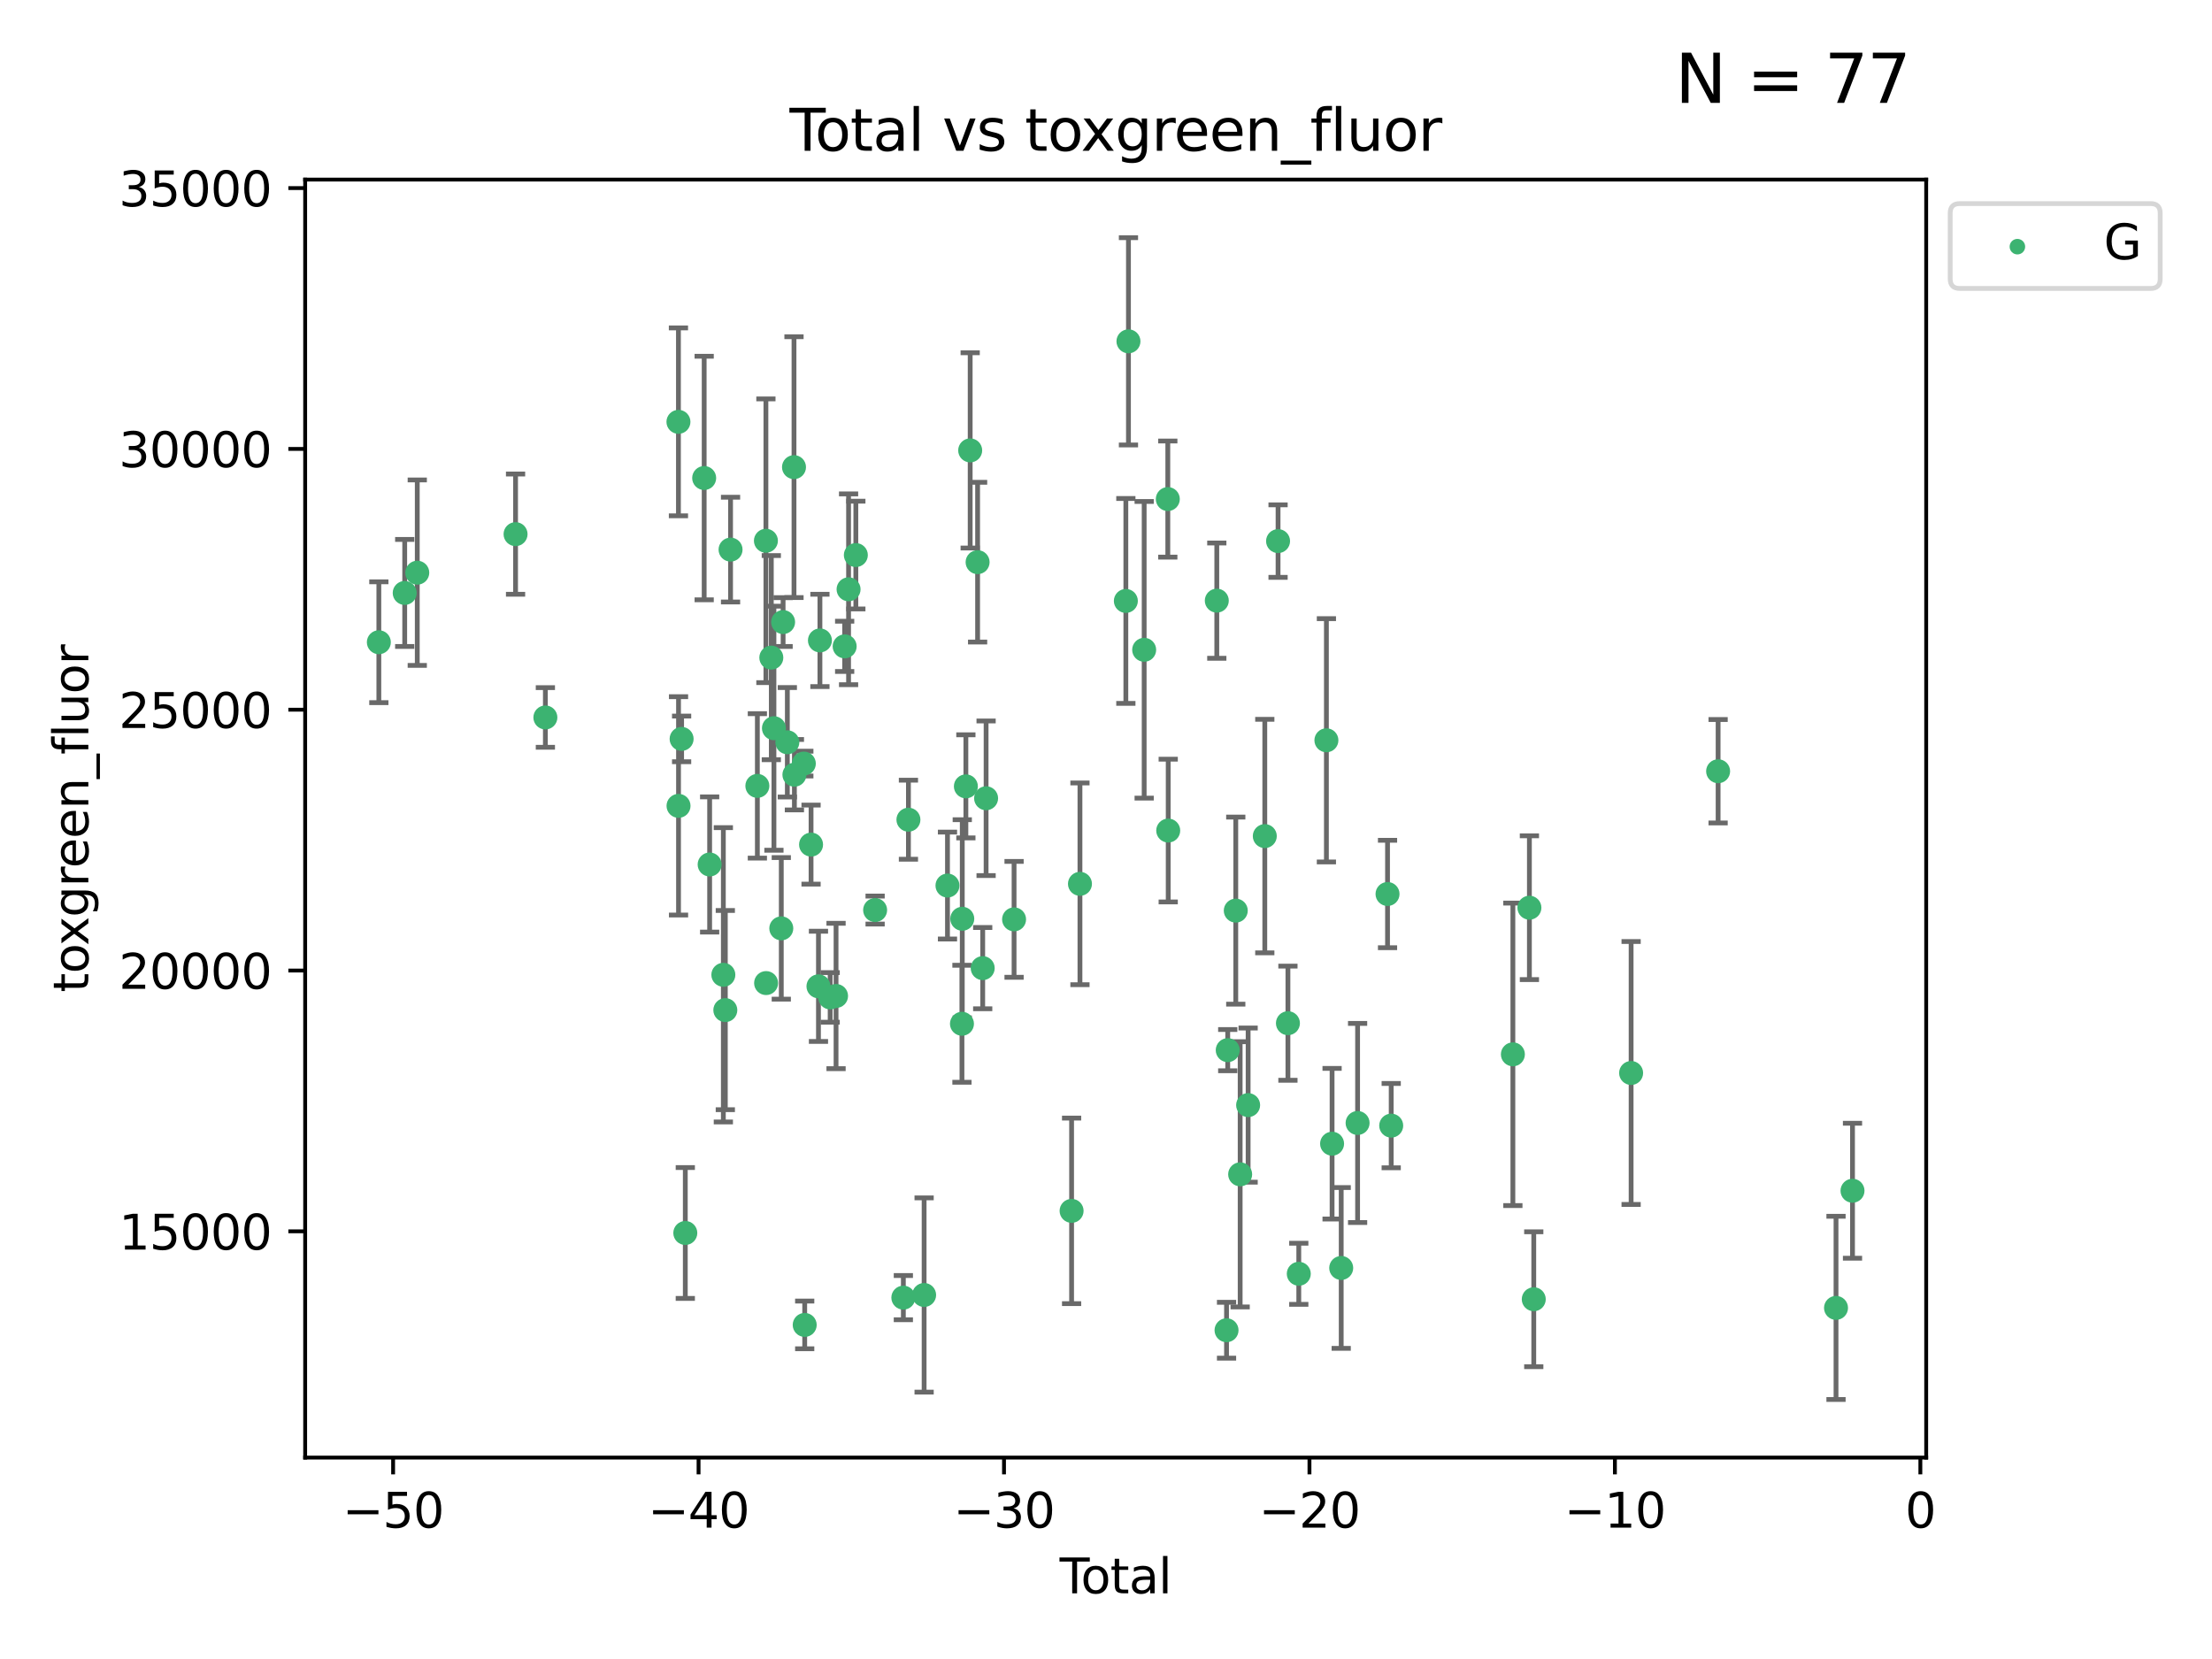 <?xml version="1.0" encoding="utf-8" standalone="no"?>
<!DOCTYPE svg PUBLIC "-//W3C//DTD SVG 1.1//EN"
  "http://www.w3.org/Graphics/SVG/1.1/DTD/svg11.dtd">
<svg xmlns:xlink="http://www.w3.org/1999/xlink" width="460.8pt" height="345.6pt" viewBox="0 0 460.8 345.6" xmlns="http://www.w3.org/2000/svg" version="1.1">
 <defs>
  <style type="text/css">*{stroke-linejoin: round; stroke-linecap: butt}</style>
 </defs>
 <g id="figure_1">
  <g id="patch_1">
   <path d="M 0 345.6 
L 460.8 345.6 
L 460.8 0 
L 0 0 
z
" style="fill: #ffffff"/>
  </g>
  <g id="axes_1">
   <g id="patch_2">
    <path d="M 63.571 303.64 
L 401.26 303.64 
L 401.26 37.411 
L 63.571 37.411 
z
" style="fill: #ffffff"/>
   </g>
   <g id="PathCollection_1">
    <defs>
     <path id="m4268d180ea" d="M 0 1.118 
C 0.297 1.118 0.581 1 0.791 0.791 
C 1 0.581 1.118 0.297 1.118 0 
C 1.118 -0.297 1 -0.581 0.791 -0.791 
C 0.581 -1 0.297 -1.118 0 -1.118 
C -0.297 -1.118 -0.581 -1 -0.791 -0.791 
C -1 -0.581 -1.118 -0.297 -1.118 0 
C -1.118 0.297 -1 0.581 -0.791 0.791 
C -0.581 1 -0.297 1.118 0 1.118 
z
" style="stroke: #3cb371"/>
    </defs>
    <g clip-path="url(#pca9595f825)">
     <use xlink:href="#m4268d180ea" x="78.921" y="133.79" style="fill: #3cb371; stroke: #3cb371"/>
     <use xlink:href="#m4268d180ea" x="84.308" y="123.522" style="fill: #3cb371; stroke: #3cb371"/>
     <use xlink:href="#m4268d180ea" x="86.925" y="119.301" style="fill: #3cb371; stroke: #3cb371"/>
     <use xlink:href="#m4268d180ea" x="107.401" y="111.272" style="fill: #3cb371; stroke: #3cb371"/>
     <use xlink:href="#m4268d180ea" x="113.612" y="149.46" style="fill: #3cb371; stroke: #3cb371"/>
     <use xlink:href="#m4268d180ea" x="141.332" y="87.879" style="fill: #3cb371; stroke: #3cb371"/>
     <use xlink:href="#m4268d180ea" x="141.35" y="167.877" style="fill: #3cb371; stroke: #3cb371"/>
     <use xlink:href="#m4268d180ea" x="141.993" y="153.924" style="fill: #3cb371; stroke: #3cb371"/>
     <use xlink:href="#m4268d180ea" x="142.761" y="256.852" style="fill: #3cb371; stroke: #3cb371"/>
     <use xlink:href="#m4268d180ea" x="146.692" y="99.579" style="fill: #3cb371; stroke: #3cb371"/>
     <use xlink:href="#m4268d180ea" x="147.832" y="180.088" style="fill: #3cb371; stroke: #3cb371"/>
     <use xlink:href="#m4268d180ea" x="150.687" y="203.068" style="fill: #3cb371; stroke: #3cb371"/>
     <use xlink:href="#m4268d180ea" x="151.098" y="210.422" style="fill: #3cb371; stroke: #3cb371"/>
     <use xlink:href="#m4268d180ea" x="152.188" y="114.493" style="fill: #3cb371; stroke: #3cb371"/>
     <use xlink:href="#m4268d180ea" x="157.772" y="163.714" style="fill: #3cb371; stroke: #3cb371"/>
     <use xlink:href="#m4268d180ea" x="159.553" y="112.651" style="fill: #3cb371; stroke: #3cb371"/>
     <use xlink:href="#m4268d180ea" x="159.594" y="204.793" style="fill: #3cb371; stroke: #3cb371"/>
     <use xlink:href="#m4268d180ea" x="160.679" y="136.995" style="fill: #3cb371; stroke: #3cb371"/>
     <use xlink:href="#m4268d180ea" x="161.225" y="151.7" style="fill: #3cb371; stroke: #3cb371"/>
     <use xlink:href="#m4268d180ea" x="162.757" y="193.393" style="fill: #3cb371; stroke: #3cb371"/>
     <use xlink:href="#m4268d180ea" x="163.135" y="129.588" style="fill: #3cb371; stroke: #3cb371"/>
     <use xlink:href="#m4268d180ea" x="164.018" y="154.629" style="fill: #3cb371; stroke: #3cb371"/>
     <use xlink:href="#m4268d180ea" x="165.404" y="97.313" style="fill: #3cb371; stroke: #3cb371"/>
     <use xlink:href="#m4268d180ea" x="165.49" y="161.385" style="fill: #3cb371; stroke: #3cb371"/>
     <use xlink:href="#m4268d180ea" x="167.452" y="159.069" style="fill: #3cb371; stroke: #3cb371"/>
     <use xlink:href="#m4268d180ea" x="167.635" y="276.006" style="fill: #3cb371; stroke: #3cb371"/>
     <use xlink:href="#m4268d180ea" x="168.958" y="175.945" style="fill: #3cb371; stroke: #3cb371"/>
     <use xlink:href="#m4268d180ea" x="170.502" y="205.47" style="fill: #3cb371; stroke: #3cb371"/>
     <use xlink:href="#m4268d180ea" x="170.806" y="133.412" style="fill: #3cb371; stroke: #3cb371"/>
     <use xlink:href="#m4268d180ea" x="172.94" y="207.78" style="fill: #3cb371; stroke: #3cb371"/>
     <use xlink:href="#m4268d180ea" x="174.165" y="207.477" style="fill: #3cb371; stroke: #3cb371"/>
     <use xlink:href="#m4268d180ea" x="175.958" y="134.649" style="fill: #3cb371; stroke: #3cb371"/>
     <use xlink:href="#m4268d180ea" x="176.774" y="122.761" style="fill: #3cb371; stroke: #3cb371"/>
     <use xlink:href="#m4268d180ea" x="178.287" y="115.631" style="fill: #3cb371; stroke: #3cb371"/>
     <use xlink:href="#m4268d180ea" x="182.304" y="189.581" style="fill: #3cb371; stroke: #3cb371"/>
     <use xlink:href="#m4268d180ea" x="188.185" y="270.322" style="fill: #3cb371; stroke: #3cb371"/>
     <use xlink:href="#m4268d180ea" x="189.243" y="170.758" style="fill: #3cb371; stroke: #3cb371"/>
     <use xlink:href="#m4268d180ea" x="192.511" y="269.768" style="fill: #3cb371; stroke: #3cb371"/>
     <use xlink:href="#m4268d180ea" x="197.378" y="184.477" style="fill: #3cb371; stroke: #3cb371"/>
     <use xlink:href="#m4268d180ea" x="200.393" y="213.27" style="fill: #3cb371; stroke: #3cb371"/>
     <use xlink:href="#m4268d180ea" x="200.458" y="191.398" style="fill: #3cb371; stroke: #3cb371"/>
     <use xlink:href="#m4268d180ea" x="201.21" y="163.812" style="fill: #3cb371; stroke: #3cb371"/>
     <use xlink:href="#m4268d180ea" x="202.107" y="93.826" style="fill: #3cb371; stroke: #3cb371"/>
     <use xlink:href="#m4268d180ea" x="203.653" y="117.11" style="fill: #3cb371; stroke: #3cb371"/>
     <use xlink:href="#m4268d180ea" x="204.715" y="201.678" style="fill: #3cb371; stroke: #3cb371"/>
     <use xlink:href="#m4268d180ea" x="205.422" y="166.292" style="fill: #3cb371; stroke: #3cb371"/>
     <use xlink:href="#m4268d180ea" x="211.25" y="191.519" style="fill: #3cb371; stroke: #3cb371"/>
     <use xlink:href="#m4268d180ea" x="223.233" y="252.246" style="fill: #3cb371; stroke: #3cb371"/>
     <use xlink:href="#m4268d180ea" x="224.975" y="184.12" style="fill: #3cb371; stroke: #3cb371"/>
     <use xlink:href="#m4268d180ea" x="234.536" y="125.188" style="fill: #3cb371; stroke: #3cb371"/>
     <use xlink:href="#m4268d180ea" x="235.078" y="71.105" style="fill: #3cb371; stroke: #3cb371"/>
     <use xlink:href="#m4268d180ea" x="238.351" y="135.364" style="fill: #3cb371; stroke: #3cb371"/>
     <use xlink:href="#m4268d180ea" x="243.276" y="103.964" style="fill: #3cb371; stroke: #3cb371"/>
     <use xlink:href="#m4268d180ea" x="243.361" y="173.02" style="fill: #3cb371; stroke: #3cb371"/>
     <use xlink:href="#m4268d180ea" x="253.481" y="125.125" style="fill: #3cb371; stroke: #3cb371"/>
     <use xlink:href="#m4268d180ea" x="255.51" y="277.113" style="fill: #3cb371; stroke: #3cb371"/>
     <use xlink:href="#m4268d180ea" x="255.758" y="218.767" style="fill: #3cb371; stroke: #3cb371"/>
     <use xlink:href="#m4268d180ea" x="257.434" y="189.7" style="fill: #3cb371; stroke: #3cb371"/>
     <use xlink:href="#m4268d180ea" x="258.348" y="244.634" style="fill: #3cb371; stroke: #3cb371"/>
     <use xlink:href="#m4268d180ea" x="260.008" y="230.214" style="fill: #3cb371; stroke: #3cb371"/>
     <use xlink:href="#m4268d180ea" x="263.48" y="174.174" style="fill: #3cb371; stroke: #3cb371"/>
     <use xlink:href="#m4268d180ea" x="266.244" y="112.721" style="fill: #3cb371; stroke: #3cb371"/>
     <use xlink:href="#m4268d180ea" x="268.299" y="213.15" style="fill: #3cb371; stroke: #3cb371"/>
     <use xlink:href="#m4268d180ea" x="270.56" y="265.352" style="fill: #3cb371; stroke: #3cb371"/>
     <use xlink:href="#m4268d180ea" x="276.314" y="154.216" style="fill: #3cb371; stroke: #3cb371"/>
     <use xlink:href="#m4268d180ea" x="277.497" y="238.254" style="fill: #3cb371; stroke: #3cb371"/>
     <use xlink:href="#m4268d180ea" x="279.398" y="264.139" style="fill: #3cb371; stroke: #3cb371"/>
     <use xlink:href="#m4268d180ea" x="282.812" y="233.936" style="fill: #3cb371; stroke: #3cb371"/>
     <use xlink:href="#m4268d180ea" x="289.048" y="186.237" style="fill: #3cb371; stroke: #3cb371"/>
     <use xlink:href="#m4268d180ea" x="289.814" y="234.489" style="fill: #3cb371; stroke: #3cb371"/>
     <use xlink:href="#m4268d180ea" x="315.161" y="219.635" style="fill: #3cb371; stroke: #3cb371"/>
     <use xlink:href="#m4268d180ea" x="318.603" y="189.091" style="fill: #3cb371; stroke: #3cb371"/>
     <use xlink:href="#m4268d180ea" x="319.511" y="270.655" style="fill: #3cb371; stroke: #3cb371"/>
     <use xlink:href="#m4268d180ea" x="339.791" y="223.523" style="fill: #3cb371; stroke: #3cb371"/>
     <use xlink:href="#m4268d180ea" x="357.915" y="160.664" style="fill: #3cb371; stroke: #3cb371"/>
     <use xlink:href="#m4268d180ea" x="382.476" y="272.458" style="fill: #3cb371; stroke: #3cb371"/>
     <use xlink:href="#m4268d180ea" x="385.911" y="248.052" style="fill: #3cb371; stroke: #3cb371"/>
    </g>
   </g>
   <g id="matplotlib.axis_1">
    <g id="xtick_1">
     <g id="line2d_1">
      <defs>
       <path id="m63429c8e22" d="M 0 0 
L 0 3.5 
" style="stroke: #000000; stroke-width: 0.8"/>
      </defs>
      <g>
       <use xlink:href="#m63429c8e22" x="81.892" y="303.64" style="stroke: #000000; stroke-width: 0.8"/>
      </g>
     </g>
     <g id="text_1">
      <!-- −50 -->
      <g transform="translate(71.339 318.238)scale(0.1 -0.1)">
       <defs>
        <path id="DejaVuSans-2212" d="M 678 2272 
L 4684 2272 
L 4684 1741 
L 678 1741 
L 678 2272 
z
" transform="scale(0.016)"/>
        <path id="DejaVuSans-35" d="M 691 4666 
L 3169 4666 
L 3169 4134 
L 1269 4134 
L 1269 2991 
Q 1406 3038 1543 3061 
Q 1681 3084 1819 3084 
Q 2600 3084 3056 2656 
Q 3513 2228 3513 1497 
Q 3513 744 3044 326 
Q 2575 -91 1722 -91 
Q 1428 -91 1123 -41 
Q 819 9 494 109 
L 494 744 
Q 775 591 1075 516 
Q 1375 441 1709 441 
Q 2250 441 2565 725 
Q 2881 1009 2881 1497 
Q 2881 1984 2565 2268 
Q 2250 2553 1709 2553 
Q 1456 2553 1204 2497 
Q 953 2441 691 2322 
L 691 4666 
z
" transform="scale(0.016)"/>
        <path id="DejaVuSans-30" d="M 2034 4250 
Q 1547 4250 1301 3770 
Q 1056 3291 1056 2328 
Q 1056 1369 1301 889 
Q 1547 409 2034 409 
Q 2525 409 2770 889 
Q 3016 1369 3016 2328 
Q 3016 3291 2770 3770 
Q 2525 4250 2034 4250 
z
M 2034 4750 
Q 2819 4750 3233 4129 
Q 3647 3509 3647 2328 
Q 3647 1150 3233 529 
Q 2819 -91 2034 -91 
Q 1250 -91 836 529 
Q 422 1150 422 2328 
Q 422 3509 836 4129 
Q 1250 4750 2034 4750 
z
" transform="scale(0.016)"/>
       </defs>
       <use xlink:href="#DejaVuSans-2212"/>
       <use xlink:href="#DejaVuSans-35" x="83.789"/>
       <use xlink:href="#DejaVuSans-30" x="147.412"/>
      </g>
     </g>
    </g>
    <g id="xtick_2">
     <g id="line2d_2">
      <g>
       <use xlink:href="#m63429c8e22" x="145.522" y="303.64" style="stroke: #000000; stroke-width: 0.8"/>
      </g>
     </g>
     <g id="text_2">
      <!-- −40 -->
      <g transform="translate(134.97 318.238)scale(0.1 -0.1)">
       <defs>
        <path id="DejaVuSans-34" d="M 2419 4116 
L 825 1625 
L 2419 1625 
L 2419 4116 
z
M 2253 4666 
L 3047 4666 
L 3047 1625 
L 3713 1625 
L 3713 1100 
L 3047 1100 
L 3047 0 
L 2419 0 
L 2419 1100 
L 313 1100 
L 313 1709 
L 2253 4666 
z
" transform="scale(0.016)"/>
       </defs>
       <use xlink:href="#DejaVuSans-2212"/>
       <use xlink:href="#DejaVuSans-34" x="83.789"/>
       <use xlink:href="#DejaVuSans-30" x="147.412"/>
      </g>
     </g>
    </g>
    <g id="xtick_3">
     <g id="line2d_3">
      <g>
       <use xlink:href="#m63429c8e22" x="209.153" y="303.64" style="stroke: #000000; stroke-width: 0.8"/>
      </g>
     </g>
     <g id="text_3">
      <!-- −30 -->
      <g transform="translate(198.601 318.238)scale(0.1 -0.1)">
       <defs>
        <path id="DejaVuSans-33" d="M 2597 2516 
Q 3050 2419 3304 2112 
Q 3559 1806 3559 1356 
Q 3559 666 3084 287 
Q 2609 -91 1734 -91 
Q 1441 -91 1130 -33 
Q 819 25 488 141 
L 488 750 
Q 750 597 1062 519 
Q 1375 441 1716 441 
Q 2309 441 2620 675 
Q 2931 909 2931 1356 
Q 2931 1769 2642 2001 
Q 2353 2234 1838 2234 
L 1294 2234 
L 1294 2753 
L 1863 2753 
Q 2328 2753 2575 2939 
Q 2822 3125 2822 3475 
Q 2822 3834 2567 4026 
Q 2313 4219 1838 4219 
Q 1578 4219 1281 4162 
Q 984 4106 628 3988 
L 628 4550 
Q 988 4650 1302 4700 
Q 1616 4750 1894 4750 
Q 2613 4750 3031 4423 
Q 3450 4097 3450 3541 
Q 3450 3153 3228 2886 
Q 3006 2619 2597 2516 
z
" transform="scale(0.016)"/>
       </defs>
       <use xlink:href="#DejaVuSans-2212"/>
       <use xlink:href="#DejaVuSans-33" x="83.789"/>
       <use xlink:href="#DejaVuSans-30" x="147.412"/>
      </g>
     </g>
    </g>
    <g id="xtick_4">
     <g id="line2d_4">
      <g>
       <use xlink:href="#m63429c8e22" x="272.784" y="303.64" style="stroke: #000000; stroke-width: 0.8"/>
      </g>
     </g>
     <g id="text_4">
      <!-- −20 -->
      <g transform="translate(262.232 318.238)scale(0.1 -0.1)">
       <defs>
        <path id="DejaVuSans-32" d="M 1228 531 
L 3431 531 
L 3431 0 
L 469 0 
L 469 531 
Q 828 903 1448 1529 
Q 2069 2156 2228 2338 
Q 2531 2678 2651 2914 
Q 2772 3150 2772 3378 
Q 2772 3750 2511 3984 
Q 2250 4219 1831 4219 
Q 1534 4219 1204 4116 
Q 875 4013 500 3803 
L 500 4441 
Q 881 4594 1212 4672 
Q 1544 4750 1819 4750 
Q 2544 4750 2975 4387 
Q 3406 4025 3406 3419 
Q 3406 3131 3298 2873 
Q 3191 2616 2906 2266 
Q 2828 2175 2409 1742 
Q 1991 1309 1228 531 
z
" transform="scale(0.016)"/>
       </defs>
       <use xlink:href="#DejaVuSans-2212"/>
       <use xlink:href="#DejaVuSans-32" x="83.789"/>
       <use xlink:href="#DejaVuSans-30" x="147.412"/>
      </g>
     </g>
    </g>
    <g id="xtick_5">
     <g id="line2d_5">
      <g>
       <use xlink:href="#m63429c8e22" x="336.415" y="303.64" style="stroke: #000000; stroke-width: 0.8"/>
      </g>
     </g>
     <g id="text_5">
      <!-- −10 -->
      <g transform="translate(325.862 318.238)scale(0.1 -0.1)">
       <defs>
        <path id="DejaVuSans-31" d="M 794 531 
L 1825 531 
L 1825 4091 
L 703 3866 
L 703 4441 
L 1819 4666 
L 2450 4666 
L 2450 531 
L 3481 531 
L 3481 0 
L 794 0 
L 794 531 
z
" transform="scale(0.016)"/>
       </defs>
       <use xlink:href="#DejaVuSans-2212"/>
       <use xlink:href="#DejaVuSans-31" x="83.789"/>
       <use xlink:href="#DejaVuSans-30" x="147.412"/>
      </g>
     </g>
    </g>
    <g id="xtick_6">
     <g id="line2d_6">
      <g>
       <use xlink:href="#m63429c8e22" x="400.046" y="303.64" style="stroke: #000000; stroke-width: 0.8"/>
      </g>
     </g>
     <g id="text_6">
      <!-- 0 -->
      <g transform="translate(396.864 318.238)scale(0.1 -0.1)">
       <use xlink:href="#DejaVuSans-30"/>
      </g>
     </g>
    </g>
    <g id="text_7">
     <!-- Total -->
     <g transform="translate(220.739 331.917)scale(0.1 -0.1)">
      <defs>
       <path id="DejaVuSans-54" d="M -19 4666 
L 3928 4666 
L 3928 4134 
L 2272 4134 
L 2272 0 
L 1638 0 
L 1638 4134 
L -19 4134 
L -19 4666 
z
" transform="scale(0.016)"/>
       <path id="DejaVuSans-6f" d="M 1959 3097 
Q 1497 3097 1228 2736 
Q 959 2375 959 1747 
Q 959 1119 1226 758 
Q 1494 397 1959 397 
Q 2419 397 2687 759 
Q 2956 1122 2956 1747 
Q 2956 2369 2687 2733 
Q 2419 3097 1959 3097 
z
M 1959 3584 
Q 2709 3584 3137 3096 
Q 3566 2609 3566 1747 
Q 3566 888 3137 398 
Q 2709 -91 1959 -91 
Q 1206 -91 779 398 
Q 353 888 353 1747 
Q 353 2609 779 3096 
Q 1206 3584 1959 3584 
z
" transform="scale(0.016)"/>
       <path id="DejaVuSans-74" d="M 1172 4494 
L 1172 3500 
L 2356 3500 
L 2356 3053 
L 1172 3053 
L 1172 1153 
Q 1172 725 1289 603 
Q 1406 481 1766 481 
L 2356 481 
L 2356 0 
L 1766 0 
Q 1100 0 847 248 
Q 594 497 594 1153 
L 594 3053 
L 172 3053 
L 172 3500 
L 594 3500 
L 594 4494 
L 1172 4494 
z
" transform="scale(0.016)"/>
       <path id="DejaVuSans-61" d="M 2194 1759 
Q 1497 1759 1228 1600 
Q 959 1441 959 1056 
Q 959 750 1161 570 
Q 1363 391 1709 391 
Q 2188 391 2477 730 
Q 2766 1069 2766 1631 
L 2766 1759 
L 2194 1759 
z
M 3341 1997 
L 3341 0 
L 2766 0 
L 2766 531 
Q 2569 213 2275 61 
Q 1981 -91 1556 -91 
Q 1019 -91 701 211 
Q 384 513 384 1019 
Q 384 1609 779 1909 
Q 1175 2209 1959 2209 
L 2766 2209 
L 2766 2266 
Q 2766 2663 2505 2880 
Q 2244 3097 1772 3097 
Q 1472 3097 1187 3025 
Q 903 2953 641 2809 
L 641 3341 
Q 956 3463 1253 3523 
Q 1550 3584 1831 3584 
Q 2591 3584 2966 3190 
Q 3341 2797 3341 1997 
z
" transform="scale(0.016)"/>
       <path id="DejaVuSans-6c" d="M 603 4863 
L 1178 4863 
L 1178 0 
L 603 0 
L 603 4863 
z
" transform="scale(0.016)"/>
      </defs>
      <use xlink:href="#DejaVuSans-54"/>
      <use xlink:href="#DejaVuSans-6f" x="44.084"/>
      <use xlink:href="#DejaVuSans-74" x="105.266"/>
      <use xlink:href="#DejaVuSans-61" x="144.475"/>
      <use xlink:href="#DejaVuSans-6c" x="205.754"/>
     </g>
    </g>
   </g>
   <g id="matplotlib.axis_2">
    <g id="ytick_1">
     <g id="line2d_7">
      <defs>
       <path id="m3a4b7395ba" d="M 0 0 
L -3.5 0 
" style="stroke: #000000; stroke-width: 0.8"/>
      </defs>
      <g>
       <use xlink:href="#m3a4b7395ba" x="63.571" y="256.511" style="stroke: #000000; stroke-width: 0.8"/>
      </g>
     </g>
     <g id="text_8">
      <!-- 15000 -->
      <g transform="translate(24.759 260.31)scale(0.1 -0.1)">
       <use xlink:href="#DejaVuSans-31"/>
       <use xlink:href="#DejaVuSans-35" x="63.623"/>
       <use xlink:href="#DejaVuSans-30" x="127.246"/>
       <use xlink:href="#DejaVuSans-30" x="190.869"/>
       <use xlink:href="#DejaVuSans-30" x="254.492"/>
      </g>
     </g>
    </g>
    <g id="ytick_2">
     <g id="line2d_8">
      <g>
       <use xlink:href="#m3a4b7395ba" x="63.571" y="202.179" style="stroke: #000000; stroke-width: 0.8"/>
      </g>
     </g>
     <g id="text_9">
      <!-- 20000 -->
      <g transform="translate(24.759 205.978)scale(0.1 -0.1)">
       <use xlink:href="#DejaVuSans-32"/>
       <use xlink:href="#DejaVuSans-30" x="63.623"/>
       <use xlink:href="#DejaVuSans-30" x="127.246"/>
       <use xlink:href="#DejaVuSans-30" x="190.869"/>
       <use xlink:href="#DejaVuSans-30" x="254.492"/>
      </g>
     </g>
    </g>
    <g id="ytick_3">
     <g id="line2d_9">
      <g>
       <use xlink:href="#m3a4b7395ba" x="63.571" y="147.847" style="stroke: #000000; stroke-width: 0.8"/>
      </g>
     </g>
     <g id="text_10">
      <!-- 25000 -->
      <g transform="translate(24.759 151.646)scale(0.1 -0.1)">
       <use xlink:href="#DejaVuSans-32"/>
       <use xlink:href="#DejaVuSans-35" x="63.623"/>
       <use xlink:href="#DejaVuSans-30" x="127.246"/>
       <use xlink:href="#DejaVuSans-30" x="190.869"/>
       <use xlink:href="#DejaVuSans-30" x="254.492"/>
      </g>
     </g>
    </g>
    <g id="ytick_4">
     <g id="line2d_10">
      <g>
       <use xlink:href="#m3a4b7395ba" x="63.571" y="93.515" style="stroke: #000000; stroke-width: 0.8"/>
      </g>
     </g>
     <g id="text_11">
      <!-- 30000 -->
      <g transform="translate(24.759 97.315)scale(0.1 -0.1)">
       <use xlink:href="#DejaVuSans-33"/>
       <use xlink:href="#DejaVuSans-30" x="63.623"/>
       <use xlink:href="#DejaVuSans-30" x="127.246"/>
       <use xlink:href="#DejaVuSans-30" x="190.869"/>
       <use xlink:href="#DejaVuSans-30" x="254.492"/>
      </g>
     </g>
    </g>
    <g id="ytick_5">
     <g id="line2d_11">
      <g>
       <use xlink:href="#m3a4b7395ba" x="63.571" y="39.183" style="stroke: #000000; stroke-width: 0.8"/>
      </g>
     </g>
     <g id="text_12">
      <!-- 35000 -->
      <g transform="translate(24.759 42.983)scale(0.1 -0.1)">
       <use xlink:href="#DejaVuSans-33"/>
       <use xlink:href="#DejaVuSans-35" x="63.623"/>
       <use xlink:href="#DejaVuSans-30" x="127.246"/>
       <use xlink:href="#DejaVuSans-30" x="190.869"/>
       <use xlink:href="#DejaVuSans-30" x="254.492"/>
      </g>
     </g>
    </g>
    <g id="text_13">
     <!-- toxgreen_fluor -->
     <g transform="translate(18.401 206.72)rotate(-90)scale(0.1 -0.1)">
      <defs>
       <path id="DejaVuSans-78" d="M 3513 3500 
L 2247 1797 
L 3578 0 
L 2900 0 
L 1881 1375 
L 863 0 
L 184 0 
L 1544 1831 
L 300 3500 
L 978 3500 
L 1906 2253 
L 2834 3500 
L 3513 3500 
z
" transform="scale(0.016)"/>
       <path id="DejaVuSans-67" d="M 2906 1791 
Q 2906 2416 2648 2759 
Q 2391 3103 1925 3103 
Q 1463 3103 1205 2759 
Q 947 2416 947 1791 
Q 947 1169 1205 825 
Q 1463 481 1925 481 
Q 2391 481 2648 825 
Q 2906 1169 2906 1791 
z
M 3481 434 
Q 3481 -459 3084 -895 
Q 2688 -1331 1869 -1331 
Q 1566 -1331 1297 -1286 
Q 1028 -1241 775 -1147 
L 775 -588 
Q 1028 -725 1275 -790 
Q 1522 -856 1778 -856 
Q 2344 -856 2625 -561 
Q 2906 -266 2906 331 
L 2906 616 
Q 2728 306 2450 153 
Q 2172 0 1784 0 
Q 1141 0 747 490 
Q 353 981 353 1791 
Q 353 2603 747 3093 
Q 1141 3584 1784 3584 
Q 2172 3584 2450 3431 
Q 2728 3278 2906 2969 
L 2906 3500 
L 3481 3500 
L 3481 434 
z
" transform="scale(0.016)"/>
       <path id="DejaVuSans-72" d="M 2631 2963 
Q 2534 3019 2420 3045 
Q 2306 3072 2169 3072 
Q 1681 3072 1420 2755 
Q 1159 2438 1159 1844 
L 1159 0 
L 581 0 
L 581 3500 
L 1159 3500 
L 1159 2956 
Q 1341 3275 1631 3429 
Q 1922 3584 2338 3584 
Q 2397 3584 2469 3576 
Q 2541 3569 2628 3553 
L 2631 2963 
z
" transform="scale(0.016)"/>
       <path id="DejaVuSans-65" d="M 3597 1894 
L 3597 1613 
L 953 1613 
Q 991 1019 1311 708 
Q 1631 397 2203 397 
Q 2534 397 2845 478 
Q 3156 559 3463 722 
L 3463 178 
Q 3153 47 2828 -22 
Q 2503 -91 2169 -91 
Q 1331 -91 842 396 
Q 353 884 353 1716 
Q 353 2575 817 3079 
Q 1281 3584 2069 3584 
Q 2775 3584 3186 3129 
Q 3597 2675 3597 1894 
z
M 3022 2063 
Q 3016 2534 2758 2815 
Q 2500 3097 2075 3097 
Q 1594 3097 1305 2825 
Q 1016 2553 972 2059 
L 3022 2063 
z
" transform="scale(0.016)"/>
       <path id="DejaVuSans-6e" d="M 3513 2113 
L 3513 0 
L 2938 0 
L 2938 2094 
Q 2938 2591 2744 2837 
Q 2550 3084 2163 3084 
Q 1697 3084 1428 2787 
Q 1159 2491 1159 1978 
L 1159 0 
L 581 0 
L 581 3500 
L 1159 3500 
L 1159 2956 
Q 1366 3272 1645 3428 
Q 1925 3584 2291 3584 
Q 2894 3584 3203 3211 
Q 3513 2838 3513 2113 
z
" transform="scale(0.016)"/>
       <path id="DejaVuSans-5f" d="M 3263 -1063 
L 3263 -1509 
L -63 -1509 
L -63 -1063 
L 3263 -1063 
z
" transform="scale(0.016)"/>
       <path id="DejaVuSans-66" d="M 2375 4863 
L 2375 4384 
L 1825 4384 
Q 1516 4384 1395 4259 
Q 1275 4134 1275 3809 
L 1275 3500 
L 2222 3500 
L 2222 3053 
L 1275 3053 
L 1275 0 
L 697 0 
L 697 3053 
L 147 3053 
L 147 3500 
L 697 3500 
L 697 3744 
Q 697 4328 969 4595 
Q 1241 4863 1831 4863 
L 2375 4863 
z
" transform="scale(0.016)"/>
       <path id="DejaVuSans-75" d="M 544 1381 
L 544 3500 
L 1119 3500 
L 1119 1403 
Q 1119 906 1312 657 
Q 1506 409 1894 409 
Q 2359 409 2629 706 
Q 2900 1003 2900 1516 
L 2900 3500 
L 3475 3500 
L 3475 0 
L 2900 0 
L 2900 538 
Q 2691 219 2414 64 
Q 2138 -91 1772 -91 
Q 1169 -91 856 284 
Q 544 659 544 1381 
z
M 1991 3584 
L 1991 3584 
z
" transform="scale(0.016)"/>
      </defs>
      <use xlink:href="#DejaVuSans-74"/>
      <use xlink:href="#DejaVuSans-6f" x="39.209"/>
      <use xlink:href="#DejaVuSans-78" x="97.266"/>
      <use xlink:href="#DejaVuSans-67" x="156.445"/>
      <use xlink:href="#DejaVuSans-72" x="219.922"/>
      <use xlink:href="#DejaVuSans-65" x="258.785"/>
      <use xlink:href="#DejaVuSans-65" x="320.309"/>
      <use xlink:href="#DejaVuSans-6e" x="381.832"/>
      <use xlink:href="#DejaVuSans-5f" x="445.211"/>
      <use xlink:href="#DejaVuSans-66" x="495.211"/>
      <use xlink:href="#DejaVuSans-6c" x="530.416"/>
      <use xlink:href="#DejaVuSans-75" x="558.199"/>
      <use xlink:href="#DejaVuSans-6f" x="621.578"/>
      <use xlink:href="#DejaVuSans-72" x="682.76"/>
     </g>
    </g>
   </g>
   <g id="LineCollection_1">
    <path d="M 78.921 146.374 
L 78.921 121.206 
" clip-path="url(#pca9595f825)" style="fill: none; stroke: #696969"/>
    <path d="M 84.308 134.672 
L 84.308 112.372 
" clip-path="url(#pca9595f825)" style="fill: none; stroke: #696969"/>
    <path d="M 86.925 138.619 
L 86.925 99.984 
" clip-path="url(#pca9595f825)" style="fill: none; stroke: #696969"/>
    <path d="M 107.401 123.797 
L 107.401 98.746 
" clip-path="url(#pca9595f825)" style="fill: none; stroke: #696969"/>
    <path d="M 113.612 155.674 
L 113.612 143.247 
" clip-path="url(#pca9595f825)" style="fill: none; stroke: #696969"/>
    <path d="M 141.332 107.449 
L 141.332 68.309 
" clip-path="url(#pca9595f825)" style="fill: none; stroke: #696969"/>
    <path d="M 141.35 190.618 
L 141.35 145.135 
" clip-path="url(#pca9595f825)" style="fill: none; stroke: #696969"/>
    <path d="M 141.993 158.679 
L 141.993 149.168 
" clip-path="url(#pca9595f825)" style="fill: none; stroke: #696969"/>
    <path d="M 142.761 270.485 
L 142.761 243.219 
" clip-path="url(#pca9595f825)" style="fill: none; stroke: #696969"/>
    <path d="M 146.692 124.947 
L 146.692 74.211 
" clip-path="url(#pca9595f825)" style="fill: none; stroke: #696969"/>
    <path d="M 147.832 194.167 
L 147.832 166.008 
" clip-path="url(#pca9595f825)" style="fill: none; stroke: #696969"/>
    <path d="M 150.687 233.726 
L 150.687 172.411 
" clip-path="url(#pca9595f825)" style="fill: none; stroke: #696969"/>
    <path d="M 151.098 231.17 
L 151.098 189.675 
" clip-path="url(#pca9595f825)" style="fill: none; stroke: #696969"/>
    <path d="M 152.188 125.404 
L 152.188 103.582 
" clip-path="url(#pca9595f825)" style="fill: none; stroke: #696969"/>
    <path d="M 157.772 178.757 
L 157.772 148.671 
" clip-path="url(#pca9595f825)" style="fill: none; stroke: #696969"/>
    <path d="M 159.553 142.202 
L 159.553 83.101 
" clip-path="url(#pca9595f825)" style="fill: none; stroke: #696969"/>
    <path d="M 159.594 205.606 
L 159.594 203.979 
" clip-path="url(#pca9595f825)" style="fill: none; stroke: #696969"/>
    <path d="M 160.679 158.256 
L 160.679 115.734 
" clip-path="url(#pca9595f825)" style="fill: none; stroke: #696969"/>
    <path d="M 161.225 177.121 
L 161.225 126.278 
" clip-path="url(#pca9595f825)" style="fill: none; stroke: #696969"/>
    <path d="M 162.757 208.138 
L 162.757 178.649 
" clip-path="url(#pca9595f825)" style="fill: none; stroke: #696969"/>
    <path d="M 163.135 134.672 
L 163.135 124.504 
" clip-path="url(#pca9595f825)" style="fill: none; stroke: #696969"/>
    <path d="M 164.018 166.028 
L 164.018 143.229 
" clip-path="url(#pca9595f825)" style="fill: none; stroke: #696969"/>
    <path d="M 165.404 124.482 
L 165.404 70.143 
" clip-path="url(#pca9595f825)" style="fill: none; stroke: #696969"/>
    <path d="M 165.49 168.723 
L 165.49 154.047 
" clip-path="url(#pca9595f825)" style="fill: none; stroke: #696969"/>
    <path d="M 167.452 161.651 
L 167.452 156.486 
" clip-path="url(#pca9595f825)" style="fill: none; stroke: #696969"/>
    <path d="M 167.635 280.975 
L 167.635 271.036 
" clip-path="url(#pca9595f825)" style="fill: none; stroke: #696969"/>
    <path d="M 168.958 184.179 
L 168.958 167.711 
" clip-path="url(#pca9595f825)" style="fill: none; stroke: #696969"/>
    <path d="M 170.502 216.95 
L 170.502 193.99 
" clip-path="url(#pca9595f825)" style="fill: none; stroke: #696969"/>
    <path d="M 170.806 143.03 
L 170.806 123.793 
" clip-path="url(#pca9595f825)" style="fill: none; stroke: #696969"/>
    <path d="M 172.94 212.946 
L 172.94 202.614 
" clip-path="url(#pca9595f825)" style="fill: none; stroke: #696969"/>
    <path d="M 174.165 222.62 
L 174.165 192.334 
" clip-path="url(#pca9595f825)" style="fill: none; stroke: #696969"/>
    <path d="M 175.958 139.883 
L 175.958 129.415 
" clip-path="url(#pca9595f825)" style="fill: none; stroke: #696969"/>
    <path d="M 176.774 142.632 
L 176.774 102.889 
" clip-path="url(#pca9595f825)" style="fill: none; stroke: #696969"/>
    <path d="M 178.287 126.854 
L 178.287 104.409 
" clip-path="url(#pca9595f825)" style="fill: none; stroke: #696969"/>
    <path d="M 182.304 192.497 
L 182.304 186.666 
" clip-path="url(#pca9595f825)" style="fill: none; stroke: #696969"/>
    <path d="M 188.185 274.927 
L 188.185 265.717 
" clip-path="url(#pca9595f825)" style="fill: none; stroke: #696969"/>
    <path d="M 189.243 178.993 
L 189.243 162.524 
" clip-path="url(#pca9595f825)" style="fill: none; stroke: #696969"/>
    <path d="M 192.511 290 
L 192.511 249.536 
" clip-path="url(#pca9595f825)" style="fill: none; stroke: #696969"/>
    <path d="M 197.378 195.612 
L 197.378 173.341 
" clip-path="url(#pca9595f825)" style="fill: none; stroke: #696969"/>
    <path d="M 200.393 225.458 
L 200.393 201.081 
" clip-path="url(#pca9595f825)" style="fill: none; stroke: #696969"/>
    <path d="M 200.458 212.033 
L 200.458 170.762 
" clip-path="url(#pca9595f825)" style="fill: none; stroke: #696969"/>
    <path d="M 201.21 174.55 
L 201.21 153.073 
" clip-path="url(#pca9595f825)" style="fill: none; stroke: #696969"/>
    <path d="M 202.107 114.162 
L 202.107 73.49 
" clip-path="url(#pca9595f825)" style="fill: none; stroke: #696969"/>
    <path d="M 203.653 133.746 
L 203.653 100.474 
" clip-path="url(#pca9595f825)" style="fill: none; stroke: #696969"/>
    <path d="M 204.715 210.139 
L 204.715 193.217 
" clip-path="url(#pca9595f825)" style="fill: none; stroke: #696969"/>
    <path d="M 205.422 182.398 
L 205.422 150.186 
" clip-path="url(#pca9595f825)" style="fill: none; stroke: #696969"/>
    <path d="M 211.25 203.589 
L 211.25 179.449 
" clip-path="url(#pca9595f825)" style="fill: none; stroke: #696969"/>
    <path d="M 223.233 271.573 
L 223.233 232.92 
" clip-path="url(#pca9595f825)" style="fill: none; stroke: #696969"/>
    <path d="M 224.975 205.132 
L 224.975 163.108 
" clip-path="url(#pca9595f825)" style="fill: none; stroke: #696969"/>
    <path d="M 234.536 146.53 
L 234.536 103.845 
" clip-path="url(#pca9595f825)" style="fill: none; stroke: #696969"/>
    <path d="M 235.078 92.698 
L 235.078 49.513 
" clip-path="url(#pca9595f825)" style="fill: none; stroke: #696969"/>
    <path d="M 238.351 166.26 
L 238.351 104.469 
" clip-path="url(#pca9595f825)" style="fill: none; stroke: #696969"/>
    <path d="M 243.276 116.06 
L 243.276 91.868 
" clip-path="url(#pca9595f825)" style="fill: none; stroke: #696969"/>
    <path d="M 243.361 187.886 
L 243.361 158.154 
" clip-path="url(#pca9595f825)" style="fill: none; stroke: #696969"/>
    <path d="M 253.481 137.135 
L 253.481 113.116 
" clip-path="url(#pca9595f825)" style="fill: none; stroke: #696969"/>
    <path d="M 255.51 282.93 
L 255.51 271.296 
" clip-path="url(#pca9595f825)" style="fill: none; stroke: #696969"/>
    <path d="M 255.758 223.062 
L 255.758 214.471 
" clip-path="url(#pca9595f825)" style="fill: none; stroke: #696969"/>
    <path d="M 257.434 209.188 
L 257.434 170.212 
" clip-path="url(#pca9595f825)" style="fill: none; stroke: #696969"/>
    <path d="M 258.348 272.261 
L 258.348 217.006 
" clip-path="url(#pca9595f825)" style="fill: none; stroke: #696969"/>
    <path d="M 260.008 246.274 
L 260.008 214.154 
" clip-path="url(#pca9595f825)" style="fill: none; stroke: #696969"/>
    <path d="M 263.48 198.498 
L 263.48 149.85 
" clip-path="url(#pca9595f825)" style="fill: none; stroke: #696969"/>
    <path d="M 266.244 120.277 
L 266.244 105.165 
" clip-path="url(#pca9595f825)" style="fill: none; stroke: #696969"/>
    <path d="M 268.299 225.044 
L 268.299 201.256 
" clip-path="url(#pca9595f825)" style="fill: none; stroke: #696969"/>
    <path d="M 270.56 271.717 
L 270.56 258.986 
" clip-path="url(#pca9595f825)" style="fill: none; stroke: #696969"/>
    <path d="M 276.314 179.556 
L 276.314 128.877 
" clip-path="url(#pca9595f825)" style="fill: none; stroke: #696969"/>
    <path d="M 277.497 253.943 
L 277.497 222.565 
" clip-path="url(#pca9595f825)" style="fill: none; stroke: #696969"/>
    <path d="M 279.398 280.886 
L 279.398 247.391 
" clip-path="url(#pca9595f825)" style="fill: none; stroke: #696969"/>
    <path d="M 282.812 254.674 
L 282.812 213.198 
" clip-path="url(#pca9595f825)" style="fill: none; stroke: #696969"/>
    <path d="M 289.048 197.422 
L 289.048 175.052 
" clip-path="url(#pca9595f825)" style="fill: none; stroke: #696969"/>
    <path d="M 289.814 243.27 
L 289.814 225.708 
" clip-path="url(#pca9595f825)" style="fill: none; stroke: #696969"/>
    <path d="M 315.161 251.141 
L 315.161 188.129 
" clip-path="url(#pca9595f825)" style="fill: none; stroke: #696969"/>
    <path d="M 318.603 204.068 
L 318.603 174.113 
" clip-path="url(#pca9595f825)" style="fill: none; stroke: #696969"/>
    <path d="M 319.511 284.706 
L 319.511 256.603 
" clip-path="url(#pca9595f825)" style="fill: none; stroke: #696969"/>
    <path d="M 339.791 250.909 
L 339.791 196.137 
" clip-path="url(#pca9595f825)" style="fill: none; stroke: #696969"/>
    <path d="M 357.915 171.44 
L 357.915 149.889 
" clip-path="url(#pca9595f825)" style="fill: none; stroke: #696969"/>
    <path d="M 382.476 291.539 
L 382.476 253.376 
" clip-path="url(#pca9595f825)" style="fill: none; stroke: #696969"/>
    <path d="M 385.911 262.109 
L 385.911 233.994 
" clip-path="url(#pca9595f825)" style="fill: none; stroke: #696969"/>
   </g>
   <g id="line2d_12">
    <defs>
     <path id="m699174e264" d="M 2 0 
L -2 -0 
" style="stroke: #696969"/>
    </defs>
    <g clip-path="url(#pca9595f825)">
     <use xlink:href="#m699174e264" x="78.921" y="146.374" style="fill: #696969; stroke: #696969"/>
     <use xlink:href="#m699174e264" x="84.308" y="134.672" style="fill: #696969; stroke: #696969"/>
     <use xlink:href="#m699174e264" x="86.925" y="138.619" style="fill: #696969; stroke: #696969"/>
     <use xlink:href="#m699174e264" x="107.401" y="123.797" style="fill: #696969; stroke: #696969"/>
     <use xlink:href="#m699174e264" x="113.612" y="155.674" style="fill: #696969; stroke: #696969"/>
     <use xlink:href="#m699174e264" x="141.332" y="107.449" style="fill: #696969; stroke: #696969"/>
     <use xlink:href="#m699174e264" x="141.35" y="190.618" style="fill: #696969; stroke: #696969"/>
     <use xlink:href="#m699174e264" x="141.993" y="158.679" style="fill: #696969; stroke: #696969"/>
     <use xlink:href="#m699174e264" x="142.761" y="270.485" style="fill: #696969; stroke: #696969"/>
     <use xlink:href="#m699174e264" x="146.692" y="124.947" style="fill: #696969; stroke: #696969"/>
     <use xlink:href="#m699174e264" x="147.832" y="194.167" style="fill: #696969; stroke: #696969"/>
     <use xlink:href="#m699174e264" x="150.687" y="233.726" style="fill: #696969; stroke: #696969"/>
     <use xlink:href="#m699174e264" x="151.098" y="231.17" style="fill: #696969; stroke: #696969"/>
     <use xlink:href="#m699174e264" x="152.188" y="125.404" style="fill: #696969; stroke: #696969"/>
     <use xlink:href="#m699174e264" x="157.772" y="178.757" style="fill: #696969; stroke: #696969"/>
     <use xlink:href="#m699174e264" x="159.553" y="142.202" style="fill: #696969; stroke: #696969"/>
     <use xlink:href="#m699174e264" x="159.594" y="205.606" style="fill: #696969; stroke: #696969"/>
     <use xlink:href="#m699174e264" x="160.679" y="158.256" style="fill: #696969; stroke: #696969"/>
     <use xlink:href="#m699174e264" x="161.225" y="177.121" style="fill: #696969; stroke: #696969"/>
     <use xlink:href="#m699174e264" x="162.757" y="208.138" style="fill: #696969; stroke: #696969"/>
     <use xlink:href="#m699174e264" x="163.135" y="134.672" style="fill: #696969; stroke: #696969"/>
     <use xlink:href="#m699174e264" x="164.018" y="166.028" style="fill: #696969; stroke: #696969"/>
     <use xlink:href="#m699174e264" x="165.404" y="124.482" style="fill: #696969; stroke: #696969"/>
     <use xlink:href="#m699174e264" x="165.49" y="168.723" style="fill: #696969; stroke: #696969"/>
     <use xlink:href="#m699174e264" x="167.452" y="161.651" style="fill: #696969; stroke: #696969"/>
     <use xlink:href="#m699174e264" x="167.635" y="280.975" style="fill: #696969; stroke: #696969"/>
     <use xlink:href="#m699174e264" x="168.958" y="184.179" style="fill: #696969; stroke: #696969"/>
     <use xlink:href="#m699174e264" x="170.502" y="216.95" style="fill: #696969; stroke: #696969"/>
     <use xlink:href="#m699174e264" x="170.806" y="143.03" style="fill: #696969; stroke: #696969"/>
     <use xlink:href="#m699174e264" x="172.94" y="212.946" style="fill: #696969; stroke: #696969"/>
     <use xlink:href="#m699174e264" x="174.165" y="222.62" style="fill: #696969; stroke: #696969"/>
     <use xlink:href="#m699174e264" x="175.958" y="139.883" style="fill: #696969; stroke: #696969"/>
     <use xlink:href="#m699174e264" x="176.774" y="142.632" style="fill: #696969; stroke: #696969"/>
     <use xlink:href="#m699174e264" x="178.287" y="126.854" style="fill: #696969; stroke: #696969"/>
     <use xlink:href="#m699174e264" x="182.304" y="192.497" style="fill: #696969; stroke: #696969"/>
     <use xlink:href="#m699174e264" x="188.185" y="274.927" style="fill: #696969; stroke: #696969"/>
     <use xlink:href="#m699174e264" x="189.243" y="178.993" style="fill: #696969; stroke: #696969"/>
     <use xlink:href="#m699174e264" x="192.511" y="290" style="fill: #696969; stroke: #696969"/>
     <use xlink:href="#m699174e264" x="197.378" y="195.612" style="fill: #696969; stroke: #696969"/>
     <use xlink:href="#m699174e264" x="200.393" y="225.458" style="fill: #696969; stroke: #696969"/>
     <use xlink:href="#m699174e264" x="200.458" y="212.033" style="fill: #696969; stroke: #696969"/>
     <use xlink:href="#m699174e264" x="201.21" y="174.55" style="fill: #696969; stroke: #696969"/>
     <use xlink:href="#m699174e264" x="202.107" y="114.162" style="fill: #696969; stroke: #696969"/>
     <use xlink:href="#m699174e264" x="203.653" y="133.746" style="fill: #696969; stroke: #696969"/>
     <use xlink:href="#m699174e264" x="204.715" y="210.139" style="fill: #696969; stroke: #696969"/>
     <use xlink:href="#m699174e264" x="205.422" y="182.398" style="fill: #696969; stroke: #696969"/>
     <use xlink:href="#m699174e264" x="211.25" y="203.589" style="fill: #696969; stroke: #696969"/>
     <use xlink:href="#m699174e264" x="223.233" y="271.573" style="fill: #696969; stroke: #696969"/>
     <use xlink:href="#m699174e264" x="224.975" y="205.132" style="fill: #696969; stroke: #696969"/>
     <use xlink:href="#m699174e264" x="234.536" y="146.53" style="fill: #696969; stroke: #696969"/>
     <use xlink:href="#m699174e264" x="235.078" y="92.698" style="fill: #696969; stroke: #696969"/>
     <use xlink:href="#m699174e264" x="238.351" y="166.26" style="fill: #696969; stroke: #696969"/>
     <use xlink:href="#m699174e264" x="243.276" y="116.06" style="fill: #696969; stroke: #696969"/>
     <use xlink:href="#m699174e264" x="243.361" y="187.886" style="fill: #696969; stroke: #696969"/>
     <use xlink:href="#m699174e264" x="253.481" y="137.135" style="fill: #696969; stroke: #696969"/>
     <use xlink:href="#m699174e264" x="255.51" y="282.93" style="fill: #696969; stroke: #696969"/>
     <use xlink:href="#m699174e264" x="255.758" y="223.062" style="fill: #696969; stroke: #696969"/>
     <use xlink:href="#m699174e264" x="257.434" y="209.188" style="fill: #696969; stroke: #696969"/>
     <use xlink:href="#m699174e264" x="258.348" y="272.261" style="fill: #696969; stroke: #696969"/>
     <use xlink:href="#m699174e264" x="260.008" y="246.274" style="fill: #696969; stroke: #696969"/>
     <use xlink:href="#m699174e264" x="263.48" y="198.498" style="fill: #696969; stroke: #696969"/>
     <use xlink:href="#m699174e264" x="266.244" y="120.277" style="fill: #696969; stroke: #696969"/>
     <use xlink:href="#m699174e264" x="268.299" y="225.044" style="fill: #696969; stroke: #696969"/>
     <use xlink:href="#m699174e264" x="270.56" y="271.717" style="fill: #696969; stroke: #696969"/>
     <use xlink:href="#m699174e264" x="276.314" y="179.556" style="fill: #696969; stroke: #696969"/>
     <use xlink:href="#m699174e264" x="277.497" y="253.943" style="fill: #696969; stroke: #696969"/>
     <use xlink:href="#m699174e264" x="279.398" y="280.886" style="fill: #696969; stroke: #696969"/>
     <use xlink:href="#m699174e264" x="282.812" y="254.674" style="fill: #696969; stroke: #696969"/>
     <use xlink:href="#m699174e264" x="289.048" y="197.422" style="fill: #696969; stroke: #696969"/>
     <use xlink:href="#m699174e264" x="289.814" y="243.27" style="fill: #696969; stroke: #696969"/>
     <use xlink:href="#m699174e264" x="315.161" y="251.141" style="fill: #696969; stroke: #696969"/>
     <use xlink:href="#m699174e264" x="318.603" y="204.068" style="fill: #696969; stroke: #696969"/>
     <use xlink:href="#m699174e264" x="319.511" y="284.706" style="fill: #696969; stroke: #696969"/>
     <use xlink:href="#m699174e264" x="339.791" y="250.909" style="fill: #696969; stroke: #696969"/>
     <use xlink:href="#m699174e264" x="357.915" y="171.44" style="fill: #696969; stroke: #696969"/>
     <use xlink:href="#m699174e264" x="382.476" y="291.539" style="fill: #696969; stroke: #696969"/>
     <use xlink:href="#m699174e264" x="385.911" y="262.109" style="fill: #696969; stroke: #696969"/>
    </g>
   </g>
   <g id="line2d_13">
    <g clip-path="url(#pca9595f825)">
     <use xlink:href="#m699174e264" x="78.921" y="121.206" style="fill: #696969; stroke: #696969"/>
     <use xlink:href="#m699174e264" x="84.308" y="112.372" style="fill: #696969; stroke: #696969"/>
     <use xlink:href="#m699174e264" x="86.925" y="99.984" style="fill: #696969; stroke: #696969"/>
     <use xlink:href="#m699174e264" x="107.401" y="98.746" style="fill: #696969; stroke: #696969"/>
     <use xlink:href="#m699174e264" x="113.612" y="143.247" style="fill: #696969; stroke: #696969"/>
     <use xlink:href="#m699174e264" x="141.332" y="68.309" style="fill: #696969; stroke: #696969"/>
     <use xlink:href="#m699174e264" x="141.35" y="145.135" style="fill: #696969; stroke: #696969"/>
     <use xlink:href="#m699174e264" x="141.993" y="149.168" style="fill: #696969; stroke: #696969"/>
     <use xlink:href="#m699174e264" x="142.761" y="243.219" style="fill: #696969; stroke: #696969"/>
     <use xlink:href="#m699174e264" x="146.692" y="74.211" style="fill: #696969; stroke: #696969"/>
     <use xlink:href="#m699174e264" x="147.832" y="166.008" style="fill: #696969; stroke: #696969"/>
     <use xlink:href="#m699174e264" x="150.687" y="172.411" style="fill: #696969; stroke: #696969"/>
     <use xlink:href="#m699174e264" x="151.098" y="189.675" style="fill: #696969; stroke: #696969"/>
     <use xlink:href="#m699174e264" x="152.188" y="103.582" style="fill: #696969; stroke: #696969"/>
     <use xlink:href="#m699174e264" x="157.772" y="148.671" style="fill: #696969; stroke: #696969"/>
     <use xlink:href="#m699174e264" x="159.553" y="83.101" style="fill: #696969; stroke: #696969"/>
     <use xlink:href="#m699174e264" x="159.594" y="203.979" style="fill: #696969; stroke: #696969"/>
     <use xlink:href="#m699174e264" x="160.679" y="115.734" style="fill: #696969; stroke: #696969"/>
     <use xlink:href="#m699174e264" x="161.225" y="126.278" style="fill: #696969; stroke: #696969"/>
     <use xlink:href="#m699174e264" x="162.757" y="178.649" style="fill: #696969; stroke: #696969"/>
     <use xlink:href="#m699174e264" x="163.135" y="124.504" style="fill: #696969; stroke: #696969"/>
     <use xlink:href="#m699174e264" x="164.018" y="143.229" style="fill: #696969; stroke: #696969"/>
     <use xlink:href="#m699174e264" x="165.404" y="70.143" style="fill: #696969; stroke: #696969"/>
     <use xlink:href="#m699174e264" x="165.49" y="154.047" style="fill: #696969; stroke: #696969"/>
     <use xlink:href="#m699174e264" x="167.452" y="156.486" style="fill: #696969; stroke: #696969"/>
     <use xlink:href="#m699174e264" x="167.635" y="271.036" style="fill: #696969; stroke: #696969"/>
     <use xlink:href="#m699174e264" x="168.958" y="167.711" style="fill: #696969; stroke: #696969"/>
     <use xlink:href="#m699174e264" x="170.502" y="193.99" style="fill: #696969; stroke: #696969"/>
     <use xlink:href="#m699174e264" x="170.806" y="123.793" style="fill: #696969; stroke: #696969"/>
     <use xlink:href="#m699174e264" x="172.94" y="202.614" style="fill: #696969; stroke: #696969"/>
     <use xlink:href="#m699174e264" x="174.165" y="192.334" style="fill: #696969; stroke: #696969"/>
     <use xlink:href="#m699174e264" x="175.958" y="129.415" style="fill: #696969; stroke: #696969"/>
     <use xlink:href="#m699174e264" x="176.774" y="102.889" style="fill: #696969; stroke: #696969"/>
     <use xlink:href="#m699174e264" x="178.287" y="104.409" style="fill: #696969; stroke: #696969"/>
     <use xlink:href="#m699174e264" x="182.304" y="186.666" style="fill: #696969; stroke: #696969"/>
     <use xlink:href="#m699174e264" x="188.185" y="265.717" style="fill: #696969; stroke: #696969"/>
     <use xlink:href="#m699174e264" x="189.243" y="162.524" style="fill: #696969; stroke: #696969"/>
     <use xlink:href="#m699174e264" x="192.511" y="249.536" style="fill: #696969; stroke: #696969"/>
     <use xlink:href="#m699174e264" x="197.378" y="173.341" style="fill: #696969; stroke: #696969"/>
     <use xlink:href="#m699174e264" x="200.393" y="201.081" style="fill: #696969; stroke: #696969"/>
     <use xlink:href="#m699174e264" x="200.458" y="170.762" style="fill: #696969; stroke: #696969"/>
     <use xlink:href="#m699174e264" x="201.21" y="153.073" style="fill: #696969; stroke: #696969"/>
     <use xlink:href="#m699174e264" x="202.107" y="73.49" style="fill: #696969; stroke: #696969"/>
     <use xlink:href="#m699174e264" x="203.653" y="100.474" style="fill: #696969; stroke: #696969"/>
     <use xlink:href="#m699174e264" x="204.715" y="193.217" style="fill: #696969; stroke: #696969"/>
     <use xlink:href="#m699174e264" x="205.422" y="150.186" style="fill: #696969; stroke: #696969"/>
     <use xlink:href="#m699174e264" x="211.25" y="179.449" style="fill: #696969; stroke: #696969"/>
     <use xlink:href="#m699174e264" x="223.233" y="232.92" style="fill: #696969; stroke: #696969"/>
     <use xlink:href="#m699174e264" x="224.975" y="163.108" style="fill: #696969; stroke: #696969"/>
     <use xlink:href="#m699174e264" x="234.536" y="103.845" style="fill: #696969; stroke: #696969"/>
     <use xlink:href="#m699174e264" x="235.078" y="49.513" style="fill: #696969; stroke: #696969"/>
     <use xlink:href="#m699174e264" x="238.351" y="104.469" style="fill: #696969; stroke: #696969"/>
     <use xlink:href="#m699174e264" x="243.276" y="91.868" style="fill: #696969; stroke: #696969"/>
     <use xlink:href="#m699174e264" x="243.361" y="158.154" style="fill: #696969; stroke: #696969"/>
     <use xlink:href="#m699174e264" x="253.481" y="113.116" style="fill: #696969; stroke: #696969"/>
     <use xlink:href="#m699174e264" x="255.51" y="271.296" style="fill: #696969; stroke: #696969"/>
     <use xlink:href="#m699174e264" x="255.758" y="214.471" style="fill: #696969; stroke: #696969"/>
     <use xlink:href="#m699174e264" x="257.434" y="170.212" style="fill: #696969; stroke: #696969"/>
     <use xlink:href="#m699174e264" x="258.348" y="217.006" style="fill: #696969; stroke: #696969"/>
     <use xlink:href="#m699174e264" x="260.008" y="214.154" style="fill: #696969; stroke: #696969"/>
     <use xlink:href="#m699174e264" x="263.48" y="149.85" style="fill: #696969; stroke: #696969"/>
     <use xlink:href="#m699174e264" x="266.244" y="105.165" style="fill: #696969; stroke: #696969"/>
     <use xlink:href="#m699174e264" x="268.299" y="201.256" style="fill: #696969; stroke: #696969"/>
     <use xlink:href="#m699174e264" x="270.56" y="258.986" style="fill: #696969; stroke: #696969"/>
     <use xlink:href="#m699174e264" x="276.314" y="128.877" style="fill: #696969; stroke: #696969"/>
     <use xlink:href="#m699174e264" x="277.497" y="222.565" style="fill: #696969; stroke: #696969"/>
     <use xlink:href="#m699174e264" x="279.398" y="247.391" style="fill: #696969; stroke: #696969"/>
     <use xlink:href="#m699174e264" x="282.812" y="213.198" style="fill: #696969; stroke: #696969"/>
     <use xlink:href="#m699174e264" x="289.048" y="175.052" style="fill: #696969; stroke: #696969"/>
     <use xlink:href="#m699174e264" x="289.814" y="225.708" style="fill: #696969; stroke: #696969"/>
     <use xlink:href="#m699174e264" x="315.161" y="188.129" style="fill: #696969; stroke: #696969"/>
     <use xlink:href="#m699174e264" x="318.603" y="174.113" style="fill: #696969; stroke: #696969"/>
     <use xlink:href="#m699174e264" x="319.511" y="256.603" style="fill: #696969; stroke: #696969"/>
     <use xlink:href="#m699174e264" x="339.791" y="196.137" style="fill: #696969; stroke: #696969"/>
     <use xlink:href="#m699174e264" x="357.915" y="149.889" style="fill: #696969; stroke: #696969"/>
     <use xlink:href="#m699174e264" x="382.476" y="253.376" style="fill: #696969; stroke: #696969"/>
     <use xlink:href="#m699174e264" x="385.911" y="233.994" style="fill: #696969; stroke: #696969"/>
    </g>
   </g>
   <g id="line2d_14">
    <defs>
     <path id="m4906597ab4" d="M 0 2 
C 0.53 2 1.039 1.789 1.414 1.414 
C 1.789 1.039 2 0.53 2 0 
C 2 -0.53 1.789 -1.039 1.414 -1.414 
C 1.039 -1.789 0.53 -2 0 -2 
C -0.53 -2 -1.039 -1.789 -1.414 -1.414 
C -1.789 -1.039 -2 -0.53 -2 0 
C -2 0.53 -1.789 1.039 -1.414 1.414 
C -1.039 1.789 -0.53 2 0 2 
z
" style="stroke: #3cb371"/>
    </defs>
    <g clip-path="url(#pca9595f825)">
     <use xlink:href="#m4906597ab4" x="78.921" y="133.79" style="fill: #3cb371; stroke: #3cb371"/>
     <use xlink:href="#m4906597ab4" x="84.308" y="123.522" style="fill: #3cb371; stroke: #3cb371"/>
     <use xlink:href="#m4906597ab4" x="86.925" y="119.301" style="fill: #3cb371; stroke: #3cb371"/>
     <use xlink:href="#m4906597ab4" x="107.401" y="111.272" style="fill: #3cb371; stroke: #3cb371"/>
     <use xlink:href="#m4906597ab4" x="113.612" y="149.46" style="fill: #3cb371; stroke: #3cb371"/>
     <use xlink:href="#m4906597ab4" x="141.332" y="87.879" style="fill: #3cb371; stroke: #3cb371"/>
     <use xlink:href="#m4906597ab4" x="141.35" y="167.877" style="fill: #3cb371; stroke: #3cb371"/>
     <use xlink:href="#m4906597ab4" x="141.993" y="153.924" style="fill: #3cb371; stroke: #3cb371"/>
     <use xlink:href="#m4906597ab4" x="142.761" y="256.852" style="fill: #3cb371; stroke: #3cb371"/>
     <use xlink:href="#m4906597ab4" x="146.692" y="99.579" style="fill: #3cb371; stroke: #3cb371"/>
     <use xlink:href="#m4906597ab4" x="147.832" y="180.088" style="fill: #3cb371; stroke: #3cb371"/>
     <use xlink:href="#m4906597ab4" x="150.687" y="203.068" style="fill: #3cb371; stroke: #3cb371"/>
     <use xlink:href="#m4906597ab4" x="151.098" y="210.422" style="fill: #3cb371; stroke: #3cb371"/>
     <use xlink:href="#m4906597ab4" x="152.188" y="114.493" style="fill: #3cb371; stroke: #3cb371"/>
     <use xlink:href="#m4906597ab4" x="157.772" y="163.714" style="fill: #3cb371; stroke: #3cb371"/>
     <use xlink:href="#m4906597ab4" x="159.553" y="112.651" style="fill: #3cb371; stroke: #3cb371"/>
     <use xlink:href="#m4906597ab4" x="159.594" y="204.793" style="fill: #3cb371; stroke: #3cb371"/>
     <use xlink:href="#m4906597ab4" x="160.679" y="136.995" style="fill: #3cb371; stroke: #3cb371"/>
     <use xlink:href="#m4906597ab4" x="161.225" y="151.7" style="fill: #3cb371; stroke: #3cb371"/>
     <use xlink:href="#m4906597ab4" x="162.757" y="193.393" style="fill: #3cb371; stroke: #3cb371"/>
     <use xlink:href="#m4906597ab4" x="163.135" y="129.588" style="fill: #3cb371; stroke: #3cb371"/>
     <use xlink:href="#m4906597ab4" x="164.018" y="154.629" style="fill: #3cb371; stroke: #3cb371"/>
     <use xlink:href="#m4906597ab4" x="165.404" y="97.313" style="fill: #3cb371; stroke: #3cb371"/>
     <use xlink:href="#m4906597ab4" x="165.49" y="161.385" style="fill: #3cb371; stroke: #3cb371"/>
     <use xlink:href="#m4906597ab4" x="167.452" y="159.069" style="fill: #3cb371; stroke: #3cb371"/>
     <use xlink:href="#m4906597ab4" x="167.635" y="276.006" style="fill: #3cb371; stroke: #3cb371"/>
     <use xlink:href="#m4906597ab4" x="168.958" y="175.945" style="fill: #3cb371; stroke: #3cb371"/>
     <use xlink:href="#m4906597ab4" x="170.502" y="205.47" style="fill: #3cb371; stroke: #3cb371"/>
     <use xlink:href="#m4906597ab4" x="170.806" y="133.412" style="fill: #3cb371; stroke: #3cb371"/>
     <use xlink:href="#m4906597ab4" x="172.94" y="207.78" style="fill: #3cb371; stroke: #3cb371"/>
     <use xlink:href="#m4906597ab4" x="174.165" y="207.477" style="fill: #3cb371; stroke: #3cb371"/>
     <use xlink:href="#m4906597ab4" x="175.958" y="134.649" style="fill: #3cb371; stroke: #3cb371"/>
     <use xlink:href="#m4906597ab4" x="176.774" y="122.761" style="fill: #3cb371; stroke: #3cb371"/>
     <use xlink:href="#m4906597ab4" x="178.287" y="115.631" style="fill: #3cb371; stroke: #3cb371"/>
     <use xlink:href="#m4906597ab4" x="182.304" y="189.581" style="fill: #3cb371; stroke: #3cb371"/>
     <use xlink:href="#m4906597ab4" x="188.185" y="270.322" style="fill: #3cb371; stroke: #3cb371"/>
     <use xlink:href="#m4906597ab4" x="189.243" y="170.758" style="fill: #3cb371; stroke: #3cb371"/>
     <use xlink:href="#m4906597ab4" x="192.511" y="269.768" style="fill: #3cb371; stroke: #3cb371"/>
     <use xlink:href="#m4906597ab4" x="197.378" y="184.477" style="fill: #3cb371; stroke: #3cb371"/>
     <use xlink:href="#m4906597ab4" x="200.393" y="213.27" style="fill: #3cb371; stroke: #3cb371"/>
     <use xlink:href="#m4906597ab4" x="200.458" y="191.398" style="fill: #3cb371; stroke: #3cb371"/>
     <use xlink:href="#m4906597ab4" x="201.21" y="163.812" style="fill: #3cb371; stroke: #3cb371"/>
     <use xlink:href="#m4906597ab4" x="202.107" y="93.826" style="fill: #3cb371; stroke: #3cb371"/>
     <use xlink:href="#m4906597ab4" x="203.653" y="117.11" style="fill: #3cb371; stroke: #3cb371"/>
     <use xlink:href="#m4906597ab4" x="204.715" y="201.678" style="fill: #3cb371; stroke: #3cb371"/>
     <use xlink:href="#m4906597ab4" x="205.422" y="166.292" style="fill: #3cb371; stroke: #3cb371"/>
     <use xlink:href="#m4906597ab4" x="211.25" y="191.519" style="fill: #3cb371; stroke: #3cb371"/>
     <use xlink:href="#m4906597ab4" x="223.233" y="252.246" style="fill: #3cb371; stroke: #3cb371"/>
     <use xlink:href="#m4906597ab4" x="224.975" y="184.12" style="fill: #3cb371; stroke: #3cb371"/>
     <use xlink:href="#m4906597ab4" x="234.536" y="125.188" style="fill: #3cb371; stroke: #3cb371"/>
     <use xlink:href="#m4906597ab4" x="235.078" y="71.105" style="fill: #3cb371; stroke: #3cb371"/>
     <use xlink:href="#m4906597ab4" x="238.351" y="135.364" style="fill: #3cb371; stroke: #3cb371"/>
     <use xlink:href="#m4906597ab4" x="243.276" y="103.964" style="fill: #3cb371; stroke: #3cb371"/>
     <use xlink:href="#m4906597ab4" x="243.361" y="173.02" style="fill: #3cb371; stroke: #3cb371"/>
     <use xlink:href="#m4906597ab4" x="253.481" y="125.125" style="fill: #3cb371; stroke: #3cb371"/>
     <use xlink:href="#m4906597ab4" x="255.51" y="277.113" style="fill: #3cb371; stroke: #3cb371"/>
     <use xlink:href="#m4906597ab4" x="255.758" y="218.767" style="fill: #3cb371; stroke: #3cb371"/>
     <use xlink:href="#m4906597ab4" x="257.434" y="189.7" style="fill: #3cb371; stroke: #3cb371"/>
     <use xlink:href="#m4906597ab4" x="258.348" y="244.634" style="fill: #3cb371; stroke: #3cb371"/>
     <use xlink:href="#m4906597ab4" x="260.008" y="230.214" style="fill: #3cb371; stroke: #3cb371"/>
     <use xlink:href="#m4906597ab4" x="263.48" y="174.174" style="fill: #3cb371; stroke: #3cb371"/>
     <use xlink:href="#m4906597ab4" x="266.244" y="112.721" style="fill: #3cb371; stroke: #3cb371"/>
     <use xlink:href="#m4906597ab4" x="268.299" y="213.15" style="fill: #3cb371; stroke: #3cb371"/>
     <use xlink:href="#m4906597ab4" x="270.56" y="265.352" style="fill: #3cb371; stroke: #3cb371"/>
     <use xlink:href="#m4906597ab4" x="276.314" y="154.216" style="fill: #3cb371; stroke: #3cb371"/>
     <use xlink:href="#m4906597ab4" x="277.497" y="238.254" style="fill: #3cb371; stroke: #3cb371"/>
     <use xlink:href="#m4906597ab4" x="279.398" y="264.139" style="fill: #3cb371; stroke: #3cb371"/>
     <use xlink:href="#m4906597ab4" x="282.812" y="233.936" style="fill: #3cb371; stroke: #3cb371"/>
     <use xlink:href="#m4906597ab4" x="289.048" y="186.237" style="fill: #3cb371; stroke: #3cb371"/>
     <use xlink:href="#m4906597ab4" x="289.814" y="234.489" style="fill: #3cb371; stroke: #3cb371"/>
     <use xlink:href="#m4906597ab4" x="315.161" y="219.635" style="fill: #3cb371; stroke: #3cb371"/>
     <use xlink:href="#m4906597ab4" x="318.603" y="189.091" style="fill: #3cb371; stroke: #3cb371"/>
     <use xlink:href="#m4906597ab4" x="319.511" y="270.655" style="fill: #3cb371; stroke: #3cb371"/>
     <use xlink:href="#m4906597ab4" x="339.791" y="223.523" style="fill: #3cb371; stroke: #3cb371"/>
     <use xlink:href="#m4906597ab4" x="357.915" y="160.664" style="fill: #3cb371; stroke: #3cb371"/>
     <use xlink:href="#m4906597ab4" x="382.476" y="272.458" style="fill: #3cb371; stroke: #3cb371"/>
     <use xlink:href="#m4906597ab4" x="385.911" y="248.052" style="fill: #3cb371; stroke: #3cb371"/>
    </g>
   </g>
   <g id="patch_3">
    <path d="M 63.571 303.64 
L 63.571 37.411 
" style="fill: none; stroke: #000000; stroke-width: 0.8; stroke-linejoin: miter; stroke-linecap: square"/>
   </g>
   <g id="patch_4">
    <path d="M 401.26 303.64 
L 401.26 37.411 
" style="fill: none; stroke: #000000; stroke-width: 0.8; stroke-linejoin: miter; stroke-linecap: square"/>
   </g>
   <g id="patch_5">
    <path d="M 63.571 303.64 
L 401.26 303.64 
" style="fill: none; stroke: #000000; stroke-width: 0.8; stroke-linejoin: miter; stroke-linecap: square"/>
   </g>
   <g id="patch_6">
    <path d="M 63.571 37.411 
L 401.26 37.411 
" style="fill: none; stroke: #000000; stroke-width: 0.8; stroke-linejoin: miter; stroke-linecap: square"/>
   </g>
   <g id="text_14">
    <!-- N = 77 -->
    <g transform="translate(348.964 21.426)scale(0.14 -0.14)">
     <defs>
      <path id="DejaVuSans-4e" d="M 628 4666 
L 1478 4666 
L 3547 763 
L 3547 4666 
L 4159 4666 
L 4159 0 
L 3309 0 
L 1241 3903 
L 1241 0 
L 628 0 
L 628 4666 
z
" transform="scale(0.016)"/>
      <path id="DejaVuSans-20" transform="scale(0.016)"/>
      <path id="DejaVuSans-3d" d="M 678 2906 
L 4684 2906 
L 4684 2381 
L 678 2381 
L 678 2906 
z
M 678 1631 
L 4684 1631 
L 4684 1100 
L 678 1100 
L 678 1631 
z
" transform="scale(0.016)"/>
      <path id="DejaVuSans-37" d="M 525 4666 
L 3525 4666 
L 3525 4397 
L 1831 0 
L 1172 0 
L 2766 4134 
L 525 4134 
L 525 4666 
z
" transform="scale(0.016)"/>
     </defs>
     <use xlink:href="#DejaVuSans-4e"/>
     <use xlink:href="#DejaVuSans-20" x="74.805"/>
     <use xlink:href="#DejaVuSans-3d" x="106.592"/>
     <use xlink:href="#DejaVuSans-20" x="190.381"/>
     <use xlink:href="#DejaVuSans-37" x="222.168"/>
     <use xlink:href="#DejaVuSans-37" x="285.791"/>
    </g>
   </g>
   <g id="text_15">
    <!-- Total vs toxgreen_fluor -->
    <g transform="translate(164.48 31.411)scale(0.12 -0.12)">
     <defs>
      <path id="DejaVuSans-76" d="M 191 3500 
L 800 3500 
L 1894 563 
L 2988 3500 
L 3597 3500 
L 2284 0 
L 1503 0 
L 191 3500 
z
" transform="scale(0.016)"/>
      <path id="DejaVuSans-73" d="M 2834 3397 
L 2834 2853 
Q 2591 2978 2328 3040 
Q 2066 3103 1784 3103 
Q 1356 3103 1142 2972 
Q 928 2841 928 2578 
Q 928 2378 1081 2264 
Q 1234 2150 1697 2047 
L 1894 2003 
Q 2506 1872 2764 1633 
Q 3022 1394 3022 966 
Q 3022 478 2636 193 
Q 2250 -91 1575 -91 
Q 1294 -91 989 -36 
Q 684 19 347 128 
L 347 722 
Q 666 556 975 473 
Q 1284 391 1588 391 
Q 1994 391 2212 530 
Q 2431 669 2431 922 
Q 2431 1156 2273 1281 
Q 2116 1406 1581 1522 
L 1381 1569 
Q 847 1681 609 1914 
Q 372 2147 372 2553 
Q 372 3047 722 3315 
Q 1072 3584 1716 3584 
Q 2034 3584 2315 3537 
Q 2597 3491 2834 3397 
z
" transform="scale(0.016)"/>
     </defs>
     <use xlink:href="#DejaVuSans-54"/>
     <use xlink:href="#DejaVuSans-6f" x="44.084"/>
     <use xlink:href="#DejaVuSans-74" x="105.266"/>
     <use xlink:href="#DejaVuSans-61" x="144.475"/>
     <use xlink:href="#DejaVuSans-6c" x="205.754"/>
     <use xlink:href="#DejaVuSans-20" x="233.537"/>
     <use xlink:href="#DejaVuSans-76" x="265.324"/>
     <use xlink:href="#DejaVuSans-73" x="324.504"/>
     <use xlink:href="#DejaVuSans-20" x="376.604"/>
     <use xlink:href="#DejaVuSans-74" x="408.391"/>
     <use xlink:href="#DejaVuSans-6f" x="447.6"/>
     <use xlink:href="#DejaVuSans-78" x="505.656"/>
     <use xlink:href="#DejaVuSans-67" x="564.836"/>
     <use xlink:href="#DejaVuSans-72" x="628.312"/>
     <use xlink:href="#DejaVuSans-65" x="667.176"/>
     <use xlink:href="#DejaVuSans-65" x="728.699"/>
     <use xlink:href="#DejaVuSans-6e" x="790.223"/>
     <use xlink:href="#DejaVuSans-5f" x="853.602"/>
     <use xlink:href="#DejaVuSans-66" x="903.602"/>
     <use xlink:href="#DejaVuSans-6c" x="938.807"/>
     <use xlink:href="#DejaVuSans-75" x="966.59"/>
     <use xlink:href="#DejaVuSans-6f" x="1029.969"/>
     <use xlink:href="#DejaVuSans-72" x="1091.15"/>
    </g>
   </g>
   <g id="legend_1">
    <g id="patch_7">
     <path d="M 408.26 60.089 
L 448.008 60.089 
Q 450.008 60.089 450.008 58.089 
L 450.008 44.411 
Q 450.008 42.411 448.008 42.411 
L 408.26 42.411 
Q 406.26 42.411 406.26 44.411 
L 406.26 58.089 
Q 406.26 60.089 408.26 60.089 
z
" style="fill: #ffffff; opacity: 0.8; stroke: #cccccc; stroke-linejoin: miter"/>
    </g>
    <g id="PathCollection_2">
     <g>
      <use xlink:href="#m4268d180ea" x="420.26" y="51.385" style="fill: #3cb371; stroke: #3cb371"/>
     </g>
    </g>
    <g id="text_16">
     <!-- G -->
     <g transform="translate(438.26 54.01)scale(0.1 -0.1)">
      <defs>
       <path id="DejaVuSans-47" d="M 3809 666 
L 3809 1919 
L 2778 1919 
L 2778 2438 
L 4434 2438 
L 4434 434 
Q 4069 175 3628 42 
Q 3188 -91 2688 -91 
Q 1594 -91 976 548 
Q 359 1188 359 2328 
Q 359 3472 976 4111 
Q 1594 4750 2688 4750 
Q 3144 4750 3555 4637 
Q 3966 4525 4313 4306 
L 4313 3634 
Q 3963 3931 3569 4081 
Q 3175 4231 2741 4231 
Q 1884 4231 1454 3753 
Q 1025 3275 1025 2328 
Q 1025 1384 1454 906 
Q 1884 428 2741 428 
Q 3075 428 3337 486 
Q 3600 544 3809 666 
z
" transform="scale(0.016)"/>
      </defs>
      <use xlink:href="#DejaVuSans-47"/>
     </g>
    </g>
   </g>
  </g>
 </g>
 <defs>
  <clipPath id="pca9595f825">
   <rect x="63.571" y="37.411" width="337.689" height="266.229"/>
  </clipPath>
 </defs>
</svg>
